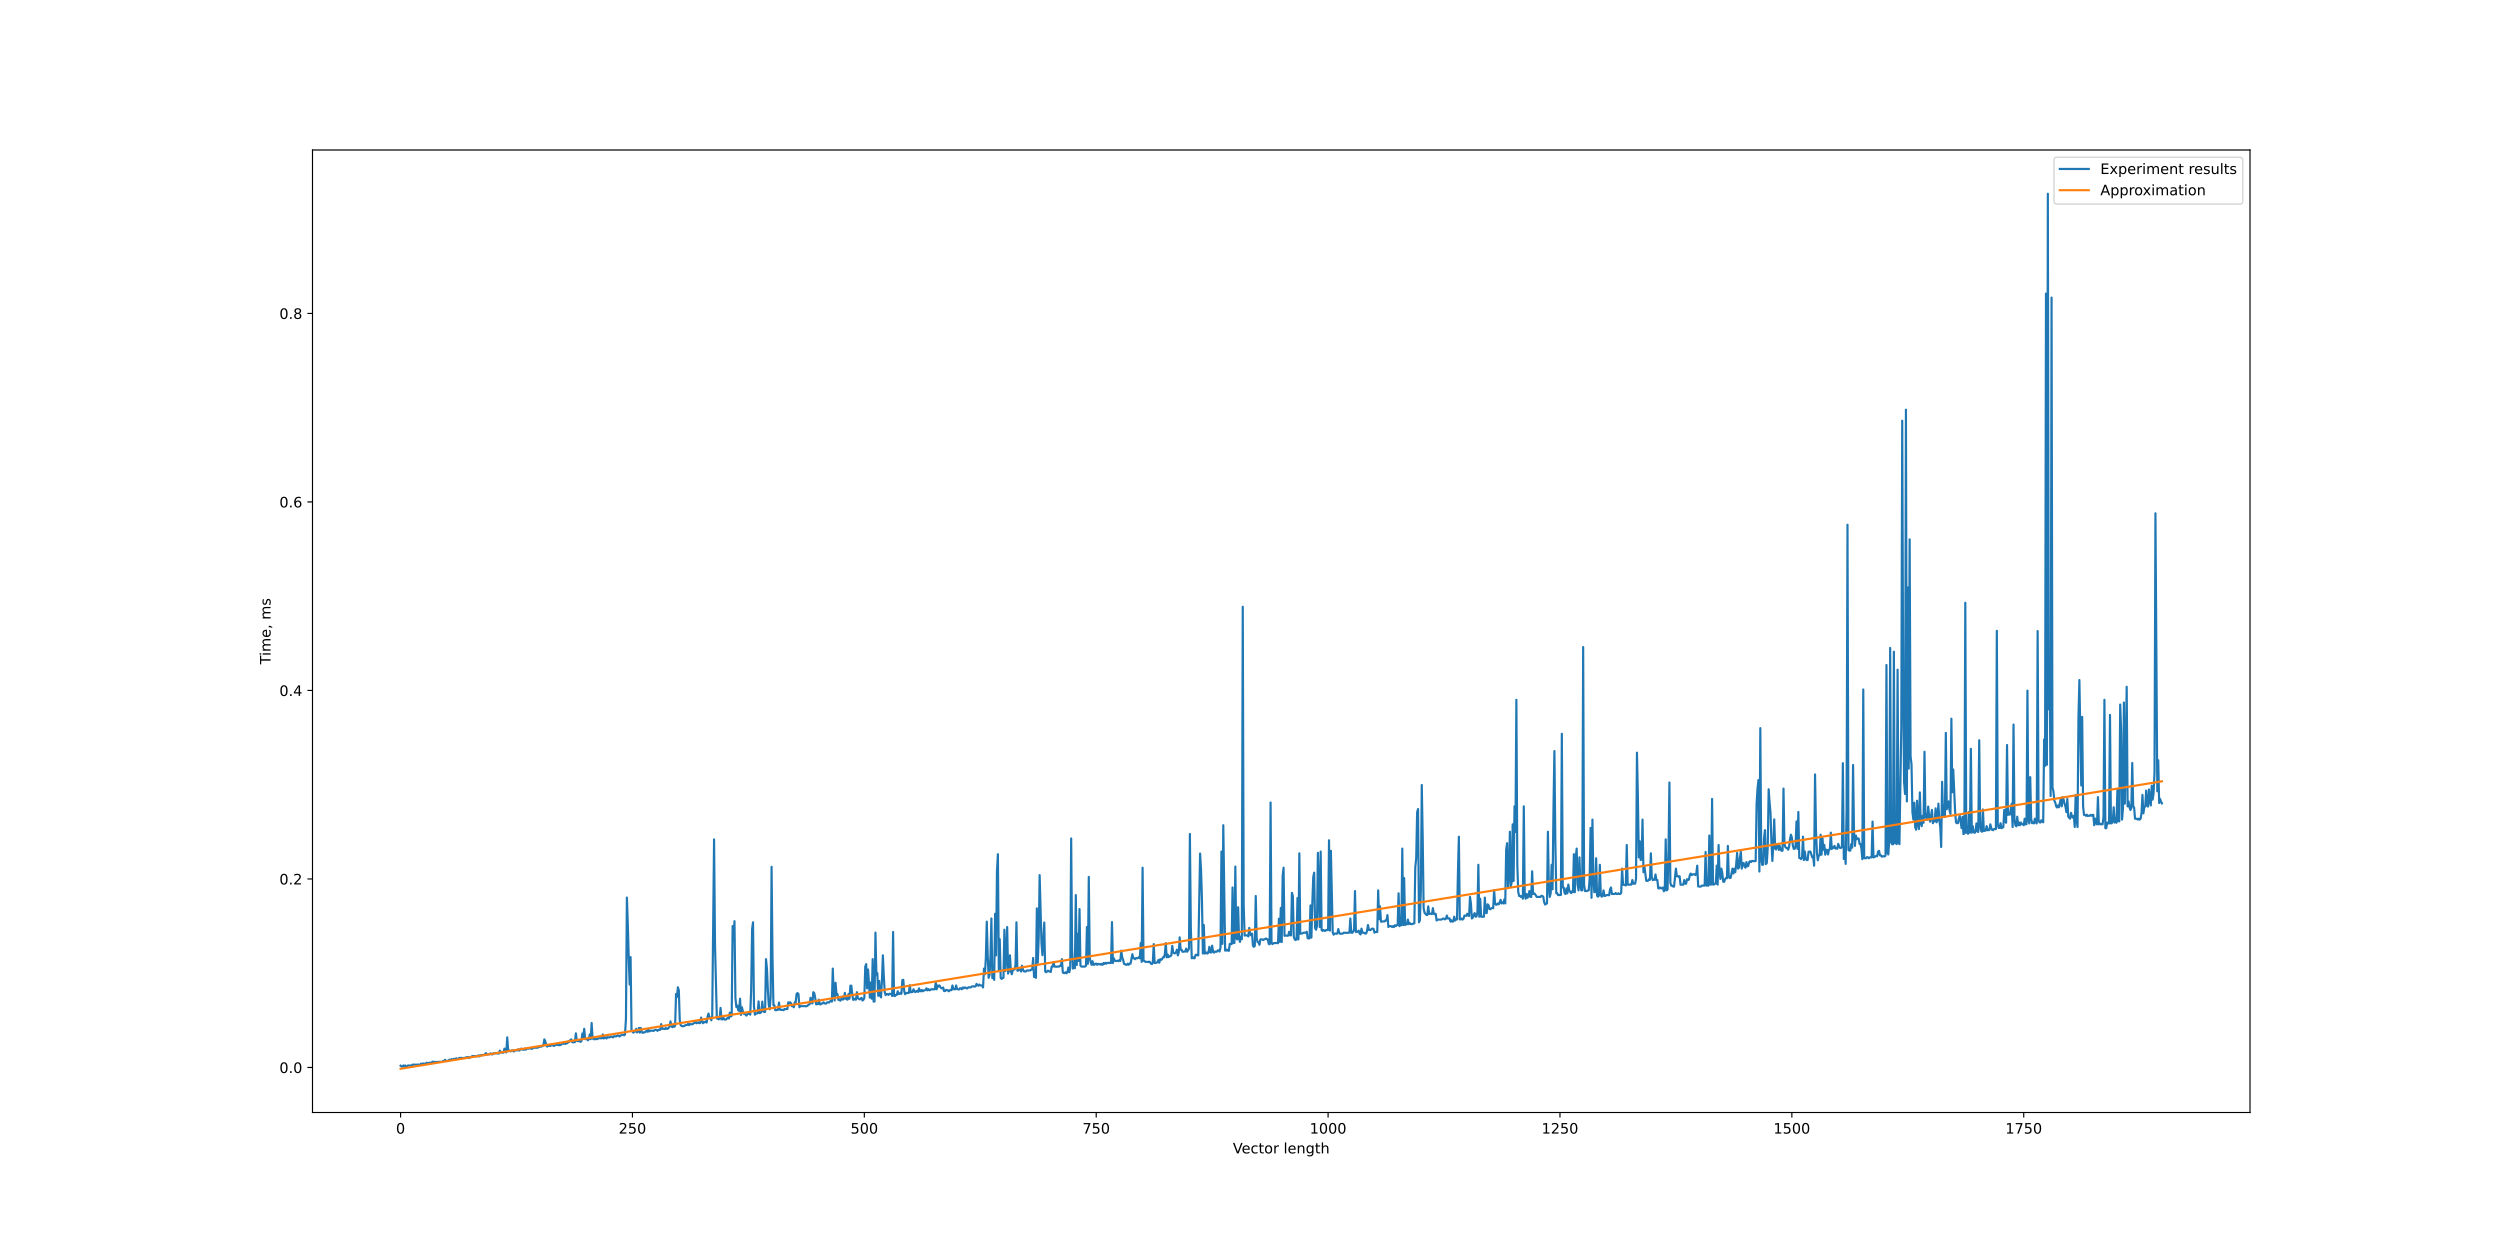 <?xml version="1.0" encoding="utf-8" standalone="no"?>
<!DOCTYPE svg PUBLIC "-//W3C//DTD SVG 1.1//EN"
  "http://www.w3.org/Graphics/SVG/1.1/DTD/svg11.dtd">
<!-- Created with matplotlib (https://matplotlib.org/) -->
<svg height="864pt" version="1.1" viewBox="0 0 1728 864" width="1728pt" xmlns="http://www.w3.org/2000/svg" xmlns:xlink="http://www.w3.org/1999/xlink">
 <defs>
  <style type="text/css">*{stroke-linecap:butt;stroke-linejoin:round;}</style>
 </defs>
 <g id="figure_1">
  <g id="patch_1">
   <path d="M 0 864 
L 1728 864 
L 1728 0 
L 0 0 
z
" style="fill:#ffffff;"/>
  </g>
  <g id="axes_1">
   <g id="patch_2">
    <path d="M 216 768.96 
L 1555.2 768.96 
L 1555.2 103.68 
L 216 103.68 
z
" style="fill:#ffffff;"/>
   </g>
   <g id="matplotlib.axis_1">
    <g id="xtick_1">
     <g id="line2d_1">
      <defs>
       <path d="M 0 0 
L 0 3.5 
" id="mf0dbd3b633" style="stroke:#000000;stroke-width:0.8;"/>
      </defs>
      <g>
       <use style="stroke:#000000;stroke-width:0.8;" x="276.873" xlink:href="#mf0dbd3b633" y="768.96"/>
      </g>
     </g>
     <g id="text_1">
      <!-- 0 -->
      <g transform="translate(273.691 783.558)scale(0.1 -0.1)">
       <defs>
        <path d="M 31.781 66.406 
Q 24.172 66.406 20.328 58.906 
Q 16.5 51.422 16.5 36.375 
Q 16.5 21.391 20.328 13.891 
Q 24.172 6.391 31.781 6.391 
Q 39.453 6.391 43.281 13.891 
Q 47.125 21.391 47.125 36.375 
Q 47.125 51.422 43.281 58.906 
Q 39.453 66.406 31.781 66.406 
z
M 31.781 74.219 
Q 44.047 74.219 50.516 64.516 
Q 56.984 54.828 56.984 36.375 
Q 56.984 17.969 50.516 8.266 
Q 44.047 -1.422 31.781 -1.422 
Q 19.531 -1.422 13.062 8.266 
Q 6.594 17.969 6.594 36.375 
Q 6.594 54.828 13.062 64.516 
Q 19.531 74.219 31.781 74.219 
z
" id="DejaVuSans-48"/>
       </defs>
       <use xlink:href="#DejaVuSans-48"/>
      </g>
     </g>
    </g>
    <g id="xtick_2">
     <g id="line2d_2">
      <g>
       <use style="stroke:#000000;stroke-width:0.8;" x="437.148" xlink:href="#mf0dbd3b633" y="768.96"/>
      </g>
     </g>
     <g id="text_2">
      <!-- 250 -->
      <g transform="translate(427.605 783.558)scale(0.1 -0.1)">
       <defs>
        <path d="M 19.188 8.297 
L 53.609 8.297 
L 53.609 0 
L 7.328 0 
L 7.328 8.297 
Q 12.938 14.109 22.625 23.891 
Q 32.328 33.688 34.812 36.531 
Q 39.547 41.844 41.422 45.531 
Q 43.312 49.219 43.312 52.781 
Q 43.312 58.594 39.234 62.25 
Q 35.156 65.922 28.609 65.922 
Q 23.969 65.922 18.812 64.312 
Q 13.672 62.703 7.812 59.422 
L 7.812 69.391 
Q 13.766 71.781 18.938 73 
Q 24.125 74.219 28.422 74.219 
Q 39.75 74.219 46.484 68.547 
Q 53.219 62.891 53.219 53.422 
Q 53.219 48.922 51.531 44.891 
Q 49.859 40.875 45.406 35.406 
Q 44.188 33.984 37.641 27.219 
Q 31.109 20.453 19.188 8.297 
z
" id="DejaVuSans-50"/>
        <path d="M 10.797 72.906 
L 49.516 72.906 
L 49.516 64.594 
L 19.828 64.594 
L 19.828 46.734 
Q 21.969 47.469 24.109 47.828 
Q 26.266 48.188 28.422 48.188 
Q 40.625 48.188 47.75 41.5 
Q 54.891 34.812 54.891 23.391 
Q 54.891 11.625 47.562 5.094 
Q 40.234 -1.422 26.906 -1.422 
Q 22.312 -1.422 17.547 -0.641 
Q 12.797 0.141 7.719 1.703 
L 7.719 11.625 
Q 12.109 9.234 16.797 8.062 
Q 21.484 6.891 26.703 6.891 
Q 35.156 6.891 40.078 11.328 
Q 45.016 15.766 45.016 23.391 
Q 45.016 31 40.078 35.438 
Q 35.156 39.891 26.703 39.891 
Q 22.75 39.891 18.812 39.016 
Q 14.891 38.141 10.797 36.281 
z
" id="DejaVuSans-53"/>
       </defs>
       <use xlink:href="#DejaVuSans-50"/>
       <use x="63.623" xlink:href="#DejaVuSans-53"/>
       <use x="127.246" xlink:href="#DejaVuSans-48"/>
      </g>
     </g>
    </g>
    <g id="xtick_3">
     <g id="line2d_3">
      <g>
       <use style="stroke:#000000;stroke-width:0.8;" x="597.424" xlink:href="#mf0dbd3b633" y="768.96"/>
      </g>
     </g>
     <g id="text_3">
      <!-- 500 -->
      <g transform="translate(587.88 783.558)scale(0.1 -0.1)">
       <use xlink:href="#DejaVuSans-53"/>
       <use x="63.623" xlink:href="#DejaVuSans-48"/>
       <use x="127.246" xlink:href="#DejaVuSans-48"/>
      </g>
     </g>
    </g>
    <g id="xtick_4">
     <g id="line2d_4">
      <g>
       <use style="stroke:#000000;stroke-width:0.8;" x="757.7" xlink:href="#mf0dbd3b633" y="768.96"/>
      </g>
     </g>
     <g id="text_4">
      <!-- 750 -->
      <g transform="translate(748.156 783.558)scale(0.1 -0.1)">
       <defs>
        <path d="M 8.203 72.906 
L 55.078 72.906 
L 55.078 68.703 
L 28.609 0 
L 18.312 0 
L 43.219 64.594 
L 8.203 64.594 
z
" id="DejaVuSans-55"/>
       </defs>
       <use xlink:href="#DejaVuSans-55"/>
       <use x="63.623" xlink:href="#DejaVuSans-53"/>
       <use x="127.246" xlink:href="#DejaVuSans-48"/>
      </g>
     </g>
    </g>
    <g id="xtick_5">
     <g id="line2d_5">
      <g>
       <use style="stroke:#000000;stroke-width:0.8;" x="917.976" xlink:href="#mf0dbd3b633" y="768.96"/>
      </g>
     </g>
     <g id="text_5">
      <!-- 1000 -->
      <g transform="translate(905.251 783.558)scale(0.1 -0.1)">
       <defs>
        <path d="M 12.406 8.297 
L 28.516 8.297 
L 28.516 63.922 
L 10.984 60.406 
L 10.984 69.391 
L 28.422 72.906 
L 38.281 72.906 
L 38.281 8.297 
L 54.391 8.297 
L 54.391 0 
L 12.406 0 
z
" id="DejaVuSans-49"/>
       </defs>
       <use xlink:href="#DejaVuSans-49"/>
       <use x="63.623" xlink:href="#DejaVuSans-48"/>
       <use x="127.246" xlink:href="#DejaVuSans-48"/>
       <use x="190.869" xlink:href="#DejaVuSans-48"/>
      </g>
     </g>
    </g>
    <g id="xtick_6">
     <g id="line2d_6">
      <g>
       <use style="stroke:#000000;stroke-width:0.8;" x="1078.251" xlink:href="#mf0dbd3b633" y="768.96"/>
      </g>
     </g>
     <g id="text_6">
      <!-- 1250 -->
      <g transform="translate(1065.526 783.558)scale(0.1 -0.1)">
       <use xlink:href="#DejaVuSans-49"/>
       <use x="63.623" xlink:href="#DejaVuSans-50"/>
       <use x="127.246" xlink:href="#DejaVuSans-53"/>
       <use x="190.869" xlink:href="#DejaVuSans-48"/>
      </g>
     </g>
    </g>
    <g id="xtick_7">
     <g id="line2d_7">
      <g>
       <use style="stroke:#000000;stroke-width:0.8;" x="1238.527" xlink:href="#mf0dbd3b633" y="768.96"/>
      </g>
     </g>
     <g id="text_7">
      <!-- 1500 -->
      <g transform="translate(1225.802 783.558)scale(0.1 -0.1)">
       <use xlink:href="#DejaVuSans-49"/>
       <use x="63.623" xlink:href="#DejaVuSans-53"/>
       <use x="127.246" xlink:href="#DejaVuSans-48"/>
       <use x="190.869" xlink:href="#DejaVuSans-48"/>
      </g>
     </g>
    </g>
    <g id="xtick_8">
     <g id="line2d_8">
      <g>
       <use style="stroke:#000000;stroke-width:0.8;" x="1398.803" xlink:href="#mf0dbd3b633" y="768.96"/>
      </g>
     </g>
     <g id="text_8">
      <!-- 1750 -->
      <g transform="translate(1386.078 783.558)scale(0.1 -0.1)">
       <use xlink:href="#DejaVuSans-49"/>
       <use x="63.623" xlink:href="#DejaVuSans-55"/>
       <use x="127.246" xlink:href="#DejaVuSans-53"/>
       <use x="190.869" xlink:href="#DejaVuSans-48"/>
      </g>
     </g>
    </g>
    <g id="text_9">
     <!-- Vector length -->
     <g transform="translate(852.14 797.237)scale(0.1 -0.1)">
      <defs>
       <path d="M 28.609 0 
L 0.781 72.906 
L 11.078 72.906 
L 34.188 11.531 
L 57.328 72.906 
L 67.578 72.906 
L 39.797 0 
z
" id="DejaVuSans-86"/>
       <path d="M 56.203 29.594 
L 56.203 25.203 
L 14.891 25.203 
Q 15.484 15.922 20.484 11.062 
Q 25.484 6.203 34.422 6.203 
Q 39.594 6.203 44.453 7.469 
Q 49.312 8.734 54.109 11.281 
L 54.109 2.781 
Q 49.266 0.734 44.188 -0.344 
Q 39.109 -1.422 33.891 -1.422 
Q 20.797 -1.422 13.156 6.188 
Q 5.516 13.812 5.516 26.812 
Q 5.516 40.234 12.766 48.109 
Q 20.016 56 32.328 56 
Q 43.359 56 49.781 48.891 
Q 56.203 41.797 56.203 29.594 
z
M 47.219 32.234 
Q 47.125 39.594 43.094 43.984 
Q 39.062 48.391 32.422 48.391 
Q 24.906 48.391 20.391 44.141 
Q 15.875 39.891 15.188 32.172 
z
" id="DejaVuSans-101"/>
       <path d="M 48.781 52.594 
L 48.781 44.188 
Q 44.969 46.297 41.141 47.344 
Q 37.312 48.391 33.406 48.391 
Q 24.656 48.391 19.812 42.844 
Q 14.984 37.312 14.984 27.297 
Q 14.984 17.281 19.812 11.734 
Q 24.656 6.203 33.406 6.203 
Q 37.312 6.203 41.141 7.25 
Q 44.969 8.297 48.781 10.406 
L 48.781 2.094 
Q 45.016 0.344 40.984 -0.531 
Q 36.969 -1.422 32.422 -1.422 
Q 20.062 -1.422 12.781 6.344 
Q 5.516 14.109 5.516 27.297 
Q 5.516 40.672 12.859 48.328 
Q 20.219 56 33.016 56 
Q 37.156 56 41.109 55.141 
Q 45.062 54.297 48.781 52.594 
z
" id="DejaVuSans-99"/>
       <path d="M 18.312 70.219 
L 18.312 54.688 
L 36.812 54.688 
L 36.812 47.703 
L 18.312 47.703 
L 18.312 18.016 
Q 18.312 11.328 20.141 9.422 
Q 21.969 7.516 27.594 7.516 
L 36.812 7.516 
L 36.812 0 
L 27.594 0 
Q 17.188 0 13.234 3.875 
Q 9.281 7.766 9.281 18.016 
L 9.281 47.703 
L 2.688 47.703 
L 2.688 54.688 
L 9.281 54.688 
L 9.281 70.219 
z
" id="DejaVuSans-116"/>
       <path d="M 30.609 48.391 
Q 23.391 48.391 19.188 42.75 
Q 14.984 37.109 14.984 27.297 
Q 14.984 17.484 19.156 11.844 
Q 23.344 6.203 30.609 6.203 
Q 37.797 6.203 41.984 11.859 
Q 46.188 17.531 46.188 27.297 
Q 46.188 37.016 41.984 42.703 
Q 37.797 48.391 30.609 48.391 
z
M 30.609 56 
Q 42.328 56 49.016 48.375 
Q 55.719 40.766 55.719 27.297 
Q 55.719 13.875 49.016 6.219 
Q 42.328 -1.422 30.609 -1.422 
Q 18.844 -1.422 12.172 6.219 
Q 5.516 13.875 5.516 27.297 
Q 5.516 40.766 12.172 48.375 
Q 18.844 56 30.609 56 
z
" id="DejaVuSans-111"/>
       <path d="M 41.109 46.297 
Q 39.594 47.172 37.812 47.578 
Q 36.031 48 33.891 48 
Q 26.266 48 22.188 43.047 
Q 18.109 38.094 18.109 28.812 
L 18.109 0 
L 9.078 0 
L 9.078 54.688 
L 18.109 54.688 
L 18.109 46.188 
Q 20.953 51.172 25.484 53.578 
Q 30.031 56 36.531 56 
Q 37.453 56 38.578 55.875 
Q 39.703 55.766 41.062 55.516 
z
" id="DejaVuSans-114"/>
       <path id="DejaVuSans-32"/>
       <path d="M 9.422 75.984 
L 18.406 75.984 
L 18.406 0 
L 9.422 0 
z
" id="DejaVuSans-108"/>
       <path d="M 54.891 33.016 
L 54.891 0 
L 45.906 0 
L 45.906 32.719 
Q 45.906 40.484 42.875 44.328 
Q 39.844 48.188 33.797 48.188 
Q 26.516 48.188 22.312 43.547 
Q 18.109 38.922 18.109 30.906 
L 18.109 0 
L 9.078 0 
L 9.078 54.688 
L 18.109 54.688 
L 18.109 46.188 
Q 21.344 51.125 25.703 53.562 
Q 30.078 56 35.797 56 
Q 45.219 56 50.047 50.172 
Q 54.891 44.344 54.891 33.016 
z
" id="DejaVuSans-110"/>
       <path d="M 45.406 27.984 
Q 45.406 37.75 41.375 43.109 
Q 37.359 48.484 30.078 48.484 
Q 22.859 48.484 18.828 43.109 
Q 14.797 37.75 14.797 27.984 
Q 14.797 18.266 18.828 12.891 
Q 22.859 7.516 30.078 7.516 
Q 37.359 7.516 41.375 12.891 
Q 45.406 18.266 45.406 27.984 
z
M 54.391 6.781 
Q 54.391 -7.172 48.188 -13.984 
Q 42 -20.797 29.203 -20.797 
Q 24.469 -20.797 20.266 -20.094 
Q 16.062 -19.391 12.109 -17.922 
L 12.109 -9.188 
Q 16.062 -11.328 19.922 -12.344 
Q 23.781 -13.375 27.781 -13.375 
Q 36.625 -13.375 41.016 -8.766 
Q 45.406 -4.156 45.406 5.172 
L 45.406 9.625 
Q 42.625 4.781 38.281 2.391 
Q 33.938 0 27.875 0 
Q 17.828 0 11.672 7.656 
Q 5.516 15.328 5.516 27.984 
Q 5.516 40.672 11.672 48.328 
Q 17.828 56 27.875 56 
Q 33.938 56 38.281 53.609 
Q 42.625 51.219 45.406 46.391 
L 45.406 54.688 
L 54.391 54.688 
z
" id="DejaVuSans-103"/>
       <path d="M 54.891 33.016 
L 54.891 0 
L 45.906 0 
L 45.906 32.719 
Q 45.906 40.484 42.875 44.328 
Q 39.844 48.188 33.797 48.188 
Q 26.516 48.188 22.312 43.547 
Q 18.109 38.922 18.109 30.906 
L 18.109 0 
L 9.078 0 
L 9.078 75.984 
L 18.109 75.984 
L 18.109 46.188 
Q 21.344 51.125 25.703 53.562 
Q 30.078 56 35.797 56 
Q 45.219 56 50.047 50.172 
Q 54.891 44.344 54.891 33.016 
z
" id="DejaVuSans-104"/>
      </defs>
      <use xlink:href="#DejaVuSans-86"/>
      <use x="60.658" xlink:href="#DejaVuSans-101"/>
      <use x="122.182" xlink:href="#DejaVuSans-99"/>
      <use x="177.162" xlink:href="#DejaVuSans-116"/>
      <use x="216.371" xlink:href="#DejaVuSans-111"/>
      <use x="277.553" xlink:href="#DejaVuSans-114"/>
      <use x="318.666" xlink:href="#DejaVuSans-32"/>
      <use x="350.453" xlink:href="#DejaVuSans-108"/>
      <use x="378.236" xlink:href="#DejaVuSans-101"/>
      <use x="439.76" xlink:href="#DejaVuSans-110"/>
      <use x="503.139" xlink:href="#DejaVuSans-103"/>
      <use x="566.615" xlink:href="#DejaVuSans-116"/>
      <use x="605.824" xlink:href="#DejaVuSans-104"/>
     </g>
    </g>
   </g>
   <g id="matplotlib.axis_2">
    <g id="ytick_1">
     <g id="line2d_9">
      <defs>
       <path d="M 0 0 
L -3.5 0 
" id="m6003af6a57" style="stroke:#000000;stroke-width:0.8;"/>
      </defs>
      <g>
       <use style="stroke:#000000;stroke-width:0.8;" x="216" xlink:href="#m6003af6a57" y="737.841"/>
      </g>
     </g>
     <g id="text_10">
      <!-- 0.0 -->
      <g transform="translate(193.097 741.641)scale(0.1 -0.1)">
       <defs>
        <path d="M 10.688 12.406 
L 21 12.406 
L 21 0 
L 10.688 0 
z
" id="DejaVuSans-46"/>
       </defs>
       <use xlink:href="#DejaVuSans-48"/>
       <use x="63.623" xlink:href="#DejaVuSans-46"/>
       <use x="95.41" xlink:href="#DejaVuSans-48"/>
      </g>
     </g>
    </g>
    <g id="ytick_2">
     <g id="line2d_10">
      <g>
       <use style="stroke:#000000;stroke-width:0.8;" x="216" xlink:href="#m6003af6a57" y="607.541"/>
      </g>
     </g>
     <g id="text_11">
      <!-- 0.2 -->
      <g transform="translate(193.097 611.341)scale(0.1 -0.1)">
       <use xlink:href="#DejaVuSans-48"/>
       <use x="63.623" xlink:href="#DejaVuSans-46"/>
       <use x="95.41" xlink:href="#DejaVuSans-50"/>
      </g>
     </g>
    </g>
    <g id="ytick_3">
     <g id="line2d_11">
      <g>
       <use style="stroke:#000000;stroke-width:0.8;" x="216" xlink:href="#m6003af6a57" y="477.242"/>
      </g>
     </g>
     <g id="text_12">
      <!-- 0.4 -->
      <g transform="translate(193.097 481.041)scale(0.1 -0.1)">
       <defs>
        <path d="M 37.797 64.312 
L 12.891 25.391 
L 37.797 25.391 
z
M 35.203 72.906 
L 47.609 72.906 
L 47.609 25.391 
L 58.016 25.391 
L 58.016 17.188 
L 47.609 17.188 
L 47.609 0 
L 37.797 0 
L 37.797 17.188 
L 4.891 17.188 
L 4.891 26.703 
z
" id="DejaVuSans-52"/>
       </defs>
       <use xlink:href="#DejaVuSans-48"/>
       <use x="63.623" xlink:href="#DejaVuSans-46"/>
       <use x="95.41" xlink:href="#DejaVuSans-52"/>
      </g>
     </g>
    </g>
    <g id="ytick_4">
     <g id="line2d_12">
      <g>
       <use style="stroke:#000000;stroke-width:0.8;" x="216" xlink:href="#m6003af6a57" y="346.942"/>
      </g>
     </g>
     <g id="text_13">
      <!-- 0.6 -->
      <g transform="translate(193.097 350.741)scale(0.1 -0.1)">
       <defs>
        <path d="M 33.016 40.375 
Q 26.375 40.375 22.484 35.828 
Q 18.609 31.297 18.609 23.391 
Q 18.609 15.531 22.484 10.953 
Q 26.375 6.391 33.016 6.391 
Q 39.656 6.391 43.531 10.953 
Q 47.406 15.531 47.406 23.391 
Q 47.406 31.297 43.531 35.828 
Q 39.656 40.375 33.016 40.375 
z
M 52.594 71.297 
L 52.594 62.312 
Q 48.875 64.062 45.094 64.984 
Q 41.312 65.922 37.594 65.922 
Q 27.828 65.922 22.672 59.328 
Q 17.531 52.734 16.797 39.406 
Q 19.672 43.656 24.016 45.922 
Q 28.375 48.188 33.594 48.188 
Q 44.578 48.188 50.953 41.516 
Q 57.328 34.859 57.328 23.391 
Q 57.328 12.156 50.688 5.359 
Q 44.047 -1.422 33.016 -1.422 
Q 20.359 -1.422 13.672 8.266 
Q 6.984 17.969 6.984 36.375 
Q 6.984 53.656 15.188 63.938 
Q 23.391 74.219 37.203 74.219 
Q 40.922 74.219 44.703 73.484 
Q 48.484 72.75 52.594 71.297 
z
" id="DejaVuSans-54"/>
       </defs>
       <use xlink:href="#DejaVuSans-48"/>
       <use x="63.623" xlink:href="#DejaVuSans-46"/>
       <use x="95.41" xlink:href="#DejaVuSans-54"/>
      </g>
     </g>
    </g>
    <g id="ytick_5">
     <g id="line2d_13">
      <g>
       <use style="stroke:#000000;stroke-width:0.8;" x="216" xlink:href="#m6003af6a57" y="216.642"/>
      </g>
     </g>
     <g id="text_14">
      <!-- 0.8 -->
      <g transform="translate(193.097 220.441)scale(0.1 -0.1)">
       <defs>
        <path d="M 31.781 34.625 
Q 24.75 34.625 20.719 30.859 
Q 16.703 27.094 16.703 20.516 
Q 16.703 13.922 20.719 10.156 
Q 24.75 6.391 31.781 6.391 
Q 38.812 6.391 42.859 10.172 
Q 46.922 13.969 46.922 20.516 
Q 46.922 27.094 42.891 30.859 
Q 38.875 34.625 31.781 34.625 
z
M 21.922 38.812 
Q 15.578 40.375 12.031 44.719 
Q 8.5 49.078 8.5 55.328 
Q 8.5 64.062 14.719 69.141 
Q 20.953 74.219 31.781 74.219 
Q 42.672 74.219 48.875 69.141 
Q 55.078 64.062 55.078 55.328 
Q 55.078 49.078 51.531 44.719 
Q 48 40.375 41.703 38.812 
Q 48.828 37.156 52.797 32.312 
Q 56.781 27.484 56.781 20.516 
Q 56.781 9.906 50.312 4.234 
Q 43.844 -1.422 31.781 -1.422 
Q 19.734 -1.422 13.25 4.234 
Q 6.781 9.906 6.781 20.516 
Q 6.781 27.484 10.781 32.312 
Q 14.797 37.156 21.922 38.812 
z
M 18.312 54.391 
Q 18.312 48.734 21.844 45.562 
Q 25.391 42.391 31.781 42.391 
Q 38.141 42.391 41.719 45.562 
Q 45.312 48.734 45.312 54.391 
Q 45.312 60.062 41.719 63.234 
Q 38.141 66.406 31.781 66.406 
Q 25.391 66.406 21.844 63.234 
Q 18.312 60.062 18.312 54.391 
z
" id="DejaVuSans-56"/>
       </defs>
       <use xlink:href="#DejaVuSans-48"/>
       <use x="63.623" xlink:href="#DejaVuSans-46"/>
       <use x="95.41" xlink:href="#DejaVuSans-56"/>
      </g>
     </g>
    </g>
    <g id="text_15">
     <!-- Time, ms -->
     <g transform="translate(187.017 459.207)rotate(-90)scale(0.1 -0.1)">
      <defs>
       <path d="M -0.297 72.906 
L 61.375 72.906 
L 61.375 64.594 
L 35.5 64.594 
L 35.5 0 
L 25.594 0 
L 25.594 64.594 
L -0.297 64.594 
z
" id="DejaVuSans-84"/>
       <path d="M 9.422 54.688 
L 18.406 54.688 
L 18.406 0 
L 9.422 0 
z
M 9.422 75.984 
L 18.406 75.984 
L 18.406 64.594 
L 9.422 64.594 
z
" id="DejaVuSans-105"/>
       <path d="M 52 44.188 
Q 55.375 50.25 60.062 53.125 
Q 64.75 56 71.094 56 
Q 79.641 56 84.281 50.016 
Q 88.922 44.047 88.922 33.016 
L 88.922 0 
L 79.891 0 
L 79.891 32.719 
Q 79.891 40.578 77.094 44.375 
Q 74.312 48.188 68.609 48.188 
Q 61.625 48.188 57.562 43.547 
Q 53.516 38.922 53.516 30.906 
L 53.516 0 
L 44.484 0 
L 44.484 32.719 
Q 44.484 40.625 41.703 44.406 
Q 38.922 48.188 33.109 48.188 
Q 26.219 48.188 22.156 43.531 
Q 18.109 38.875 18.109 30.906 
L 18.109 0 
L 9.078 0 
L 9.078 54.688 
L 18.109 54.688 
L 18.109 46.188 
Q 21.188 51.219 25.484 53.609 
Q 29.781 56 35.688 56 
Q 41.656 56 45.828 52.969 
Q 50 49.953 52 44.188 
z
" id="DejaVuSans-109"/>
       <path d="M 11.719 12.406 
L 22.016 12.406 
L 22.016 4 
L 14.016 -11.625 
L 7.719 -11.625 
L 11.719 4 
z
" id="DejaVuSans-44"/>
       <path d="M 44.281 53.078 
L 44.281 44.578 
Q 40.484 46.531 36.375 47.5 
Q 32.281 48.484 27.875 48.484 
Q 21.188 48.484 17.844 46.438 
Q 14.5 44.391 14.5 40.281 
Q 14.5 37.156 16.891 35.375 
Q 19.281 33.594 26.516 31.984 
L 29.594 31.297 
Q 39.156 29.25 43.188 25.516 
Q 47.219 21.781 47.219 15.094 
Q 47.219 7.469 41.188 3.016 
Q 35.156 -1.422 24.609 -1.422 
Q 20.219 -1.422 15.453 -0.562 
Q 10.688 0.297 5.422 2 
L 5.422 11.281 
Q 10.406 8.688 15.234 7.391 
Q 20.062 6.109 24.812 6.109 
Q 31.156 6.109 34.562 8.281 
Q 37.984 10.453 37.984 14.406 
Q 37.984 18.062 35.516 20.016 
Q 33.062 21.969 24.703 23.781 
L 21.578 24.516 
Q 13.234 26.266 9.516 29.906 
Q 5.812 33.547 5.812 39.891 
Q 5.812 47.609 11.281 51.797 
Q 16.75 56 26.812 56 
Q 31.781 56 36.172 55.266 
Q 40.578 54.547 44.281 53.078 
z
" id="DejaVuSans-115"/>
      </defs>
      <use xlink:href="#DejaVuSans-84"/>
      <use x="57.959" xlink:href="#DejaVuSans-105"/>
      <use x="85.742" xlink:href="#DejaVuSans-109"/>
      <use x="183.154" xlink:href="#DejaVuSans-101"/>
      <use x="244.678" xlink:href="#DejaVuSans-44"/>
      <use x="276.465" xlink:href="#DejaVuSans-32"/>
      <use x="308.252" xlink:href="#DejaVuSans-109"/>
      <use x="405.664" xlink:href="#DejaVuSans-115"/>
     </g>
    </g>
   </g>
   <g id="line2d_14">
    <path clip-path="url(#pbb099216f7)" d="M 276.873 736.599 
L 277.514 737.22 
L 278.155 737.22 
L 278.796 736.443 
L 279.437 737.22 
L 280.078 736.443 
L 280.719 737.22 
L 281.36 737.065 
L 282.002 736.443 
L 282.643 736.443 
L 283.284 736.599 
L 283.925 736.443 
L 284.566 736.443 
L 285.207 735.822 
L 285.848 735.977 
L 286.489 735.822 
L 287.13 735.977 
L 287.771 735.977 
L 288.413 735.822 
L 289.054 735.822 
L 289.695 735.977 
L 290.336 735.977 
L 290.977 735.201 
L 291.618 735.977 
L 292.259 735.045 
L 292.9 735.201 
L 294.183 735.201 
L 294.824 734.579 
L 295.465 735.201 
L 296.106 734.735 
L 296.747 734.579 
L 298.029 734.579 
L 298.67 734.113 
L 299.311 733.803 
L 299.952 734.735 
L 300.594 733.958 
L 301.235 734.113 
L 301.876 734.113 
L 302.517 733.958 
L 305.081 733.958 
L 305.722 733.803 
L 306.363 733.337 
L 307.005 733.337 
L 307.646 732.56 
L 308.287 733.337 
L 309.569 733.337 
L 310.21 732.715 
L 310.851 732.405 
L 311.492 732.715 
L 312.133 732.094 
L 312.774 732.715 
L 313.416 731.939 
L 314.057 731.939 
L 314.698 732.094 
L 315.339 731.473 
L 315.98 732.094 
L 316.621 731.939 
L 317.262 731.317 
L 317.903 731.317 
L 318.544 731.162 
L 319.186 731.317 
L 320.468 731.317 
L 321.109 731.162 
L 321.75 731.317 
L 322.391 730.696 
L 323.673 730.696 
L 324.314 731.317 
L 324.955 730.696 
L 325.597 730.696 
L 326.238 730.075 
L 326.879 729.92 
L 327.52 729.92 
L 328.161 730.075 
L 328.802 729.92 
L 329.443 730.075 
L 330.084 730.075 
L 330.725 729.454 
L 331.366 730.23 
L 332.008 729.454 
L 332.649 729.298 
L 334.572 729.298 
L 335.213 728.677 
L 335.854 727.9 
L 336.495 728.832 
L 337.136 728.832 
L 337.778 728.677 
L 338.419 728.677 
L 339.06 728.056 
L 339.701 728.677 
L 340.342 728.832 
L 340.983 728.056 
L 342.265 728.056 
L 342.906 727.9 
L 344.189 728.211 
L 344.83 728.211 
L 345.471 726.192 
L 346.112 727.434 
L 346.753 727.434 
L 347.394 727.59 
L 348.035 727.59 
L 348.676 724.794 
L 349.317 726.968 
L 349.958 727.434 
L 350.6 717.027 
L 351.241 726.192 
L 351.882 726.036 
L 352.523 726.658 
L 353.164 726.658 
L 353.805 726.036 
L 354.446 726.036 
L 355.087 726.813 
L 355.728 726.036 
L 356.369 726.192 
L 357.011 725.881 
L 357.652 726.036 
L 358.293 725.26 
L 358.934 726.192 
L 360.216 724.794 
L 360.857 725.415 
L 361.498 725.57 
L 362.139 725.57 
L 362.781 724.794 
L 363.422 725.57 
L 364.063 724.794 
L 365.345 724.794 
L 365.986 724.638 
L 366.627 724.794 
L 367.268 724.794 
L 367.909 724.949 
L 368.55 724.172 
L 371.756 724.172 
L 372.397 723.551 
L 373.038 723.551 
L 373.679 723.396 
L 374.32 723.396 
L 374.961 722.774 
L 375.603 722.774 
L 376.244 718.425 
L 376.885 719.668 
L 377.526 722.153 
L 378.167 723.396 
L 378.808 722.774 
L 379.449 722.93 
L 380.09 722.93 
L 380.731 722.774 
L 381.373 722.308 
L 382.014 722.153 
L 382.655 722.93 
L 383.296 722.774 
L 383.937 722.153 
L 384.578 722.153 
L 385.219 722.308 
L 385.86 722.308 
L 386.501 722.464 
L 387.784 722.153 
L 389.066 720.91 
L 389.707 721.532 
L 390.348 721.066 
L 390.989 721.532 
L 391.63 720.91 
L 392.271 721.066 
L 392.912 719.668 
L 393.553 720.134 
L 394.195 718.891 
L 394.836 718.425 
L 395.477 720.289 
L 396.118 720.444 
L 396.759 720.444 
L 397.4 720.289 
L 398.041 714.231 
L 398.682 719.357 
L 399.323 719.668 
L 399.964 719.512 
L 400.606 719.668 
L 401.247 720.134 
L 401.888 719.668 
L 402.529 714.387 
L 403.17 716.872 
L 403.811 711.125 
L 404.452 718.27 
L 405.093 718.114 
L 405.734 718.27 
L 406.376 719.046 
L 407.017 718.27 
L 407.658 715.008 
L 408.299 718.27 
L 408.94 707.086 
L 409.581 717.648 
L 410.222 718.27 
L 411.504 718.27 
L 412.145 718.114 
L 412.787 718.27 
L 413.428 717.648 
L 415.992 717.648 
L 416.633 715.008 
L 417.274 717.804 
L 417.915 716.872 
L 418.556 717.027 
L 419.198 717.804 
L 419.839 716.872 
L 420.48 717.027 
L 421.121 717.027 
L 421.762 716.872 
L 422.403 716.406 
L 423.044 716.561 
L 423.685 717.027 
L 424.326 716.251 
L 424.968 716.406 
L 425.609 716.251 
L 426.25 716.251 
L 426.891 715.629 
L 427.532 715.785 
L 428.173 716.406 
L 428.814 715.785 
L 429.455 715.629 
L 430.096 715.163 
L 430.737 715.163 
L 431.379 715.629 
L 432.02 715.008 
L 432.661 703.979 
L 433.302 620.412 
L 433.943 638.896 
L 434.584 662.351 
L 435.225 680.525 
L 435.866 661.575 
L 436.507 712.523 
L 437.148 712.989 
L 437.79 713.765 
L 438.431 713.144 
L 439.072 712.989 
L 439.713 711.125 
L 440.354 713.61 
L 440.995 712.989 
L 441.636 710.503 
L 442.277 713.765 
L 442.918 710.503 
L 443.56 713.144 
L 444.201 713.921 
L 444.842 713.61 
L 445.483 713.61 
L 446.124 713.144 
L 446.765 712.523 
L 447.406 713.144 
L 448.047 711.125 
L 448.688 712.989 
L 449.329 712.523 
L 449.971 712.367 
L 450.612 712.367 
L 451.253 712.523 
L 451.894 712.523 
L 452.535 711.901 
L 453.176 711.746 
L 453.817 711.901 
L 454.458 712.523 
L 455.099 711.746 
L 455.74 711.901 
L 456.382 711.746 
L 457.023 707.863 
L 457.664 711.125 
L 458.305 710.969 
L 459.587 711.28 
L 460.228 710.503 
L 460.869 711.125 
L 461.51 711.125 
L 462.793 709.727 
L 463.434 705.999 
L 464.075 709.105 
L 464.716 710.037 
L 465.357 708.484 
L 465.998 709.727 
L 466.639 709.105 
L 467.28 687.049 
L 467.921 689.068 
L 468.563 682.389 
L 469.204 684.563 
L 469.845 705.377 
L 470.486 708.639 
L 471.127 709.105 
L 471.768 709.416 
L 473.05 709.105 
L 473.691 708.639 
L 474.332 708.484 
L 474.974 708.484 
L 475.615 707.707 
L 476.256 708.639 
L 476.897 707.863 
L 477.538 707.863 
L 478.179 708.018 
L 478.82 707.863 
L 479.461 707.241 
L 480.102 707.086 
L 480.743 705.999 
L 481.385 707.241 
L 482.026 707.086 
L 482.667 706.62 
L 483.308 707.241 
L 483.949 707.086 
L 484.59 703.358 
L 485.231 705.688 
L 485.872 707.241 
L 486.513 706.465 
L 487.155 706.62 
L 487.796 705.999 
L 488.437 706.775 
L 489.078 702.737 
L 489.719 700.562 
L 490.36 703.358 
L 491.001 703.358 
L 491.642 705.222 
L 492.283 702.116 
L 493.566 580.182 
L 494.207 653.187 
L 495.489 703.979 
L 496.13 703.979 
L 496.771 704.601 
L 497.412 703.979 
L 498.053 696.679 
L 498.694 704.601 
L 499.335 704.601 
L 499.977 703.358 
L 500.618 704.601 
L 501.259 704.756 
L 501.9 704.601 
L 503.182 703.358 
L 503.823 703.979 
L 504.464 699.941 
L 505.105 702.582 
L 505.746 702.116 
L 506.388 640.139 
L 507.029 649.769 
L 507.67 636.722 
L 508.311 689.534 
L 508.952 696.058 
L 509.593 694.97 
L 510.234 698.232 
L 510.875 698.698 
L 511.516 690.31 
L 512.158 701.494 
L 512.799 696.213 
L 513.44 698.854 
L 514.081 700.718 
L 514.722 700.718 
L 516.004 701.96 
L 516.645 700.873 
L 517.927 700.562 
L 518.569 701.339 
L 519.21 683.787 
L 519.851 642.158 
L 520.492 637.498 
L 521.133 695.436 
L 521.774 701.339 
L 522.415 700.562 
L 523.056 700.562 
L 523.697 700.252 
L 524.338 692.174 
L 524.98 700.252 
L 525.621 700.096 
L 526.262 699.475 
L 526.903 692.33 
L 527.544 698.698 
L 528.185 699.475 
L 528.826 699.475 
L 529.467 662.972 
L 530.108 669.496 
L 530.75 684.563 
L 531.391 694.66 
L 532.032 697.611 
L 532.673 688.913 
L 533.314 599.132 
L 533.955 662.041 
L 534.596 694.815 
L 535.237 694.815 
L 535.878 698.232 
L 536.519 698.232 
L 537.802 697.922 
L 538.443 692.951 
L 539.084 697.922 
L 539.725 697.922 
L 540.366 698.077 
L 541.007 697.922 
L 541.648 698.232 
L 542.289 697.456 
L 544.213 697.456 
L 544.854 692.796 
L 545.495 693.572 
L 546.136 692.796 
L 546.777 693.572 
L 547.418 695.436 
L 548.059 695.436 
L 548.7 696.213 
L 549.341 692.796 
L 549.983 692.796 
L 550.624 686.893 
L 551.265 686.427 
L 551.906 687.049 
L 552.547 696.213 
L 553.188 695.436 
L 556.394 695.436 
L 557.035 695.592 
L 557.676 695.436 
L 558.317 694.97 
L 558.958 694.349 
L 559.599 694.194 
L 560.24 689.689 
L 560.881 692.951 
L 561.522 693.572 
L 562.164 685.806 
L 562.805 686.427 
L 563.446 689.534 
L 564.087 694.194 
L 564.728 694.038 
L 565.369 694.038 
L 566.01 690.932 
L 566.651 694.194 
L 567.292 694.194 
L 567.933 693.572 
L 568.575 693.572 
L 569.216 692.796 
L 569.857 693.417 
L 570.498 693.728 
L 571.139 693.572 
L 571.78 692.796 
L 572.421 692.796 
L 573.062 692.951 
L 573.703 692.174 
L 574.345 691.708 
L 574.986 692.33 
L 575.627 669.496 
L 576.268 687.049 
L 576.909 691.553 
L 577.55 679.282 
L 578.191 687.67 
L 578.832 687.049 
L 579.473 691.087 
L 580.114 690.776 
L 580.756 691.708 
L 581.397 690.932 
L 582.038 688.913 
L 582.679 690.932 
L 583.32 690.31 
L 583.961 686.272 
L 584.602 690.31 
L 585.243 690.776 
L 585.884 690.932 
L 586.525 687.049 
L 587.167 690.31 
L 587.808 681.301 
L 588.449 681.301 
L 589.09 687.515 
L 589.731 691.087 
L 590.372 690.31 
L 591.013 690.932 
L 591.654 690.932 
L 592.295 685.806 
L 592.936 690 
L 593.578 690.31 
L 594.219 690.776 
L 594.86 690.31 
L 595.501 689.689 
L 596.142 691.553 
L 596.783 691.087 
L 597.424 689.689 
L 598.065 668.098 
L 598.706 666.39 
L 599.348 683.165 
L 599.989 670.118 
L 601.271 689.534 
L 601.912 679.127 
L 602.553 690.31 
L 603.194 662.972 
L 603.835 692.33 
L 604.476 692.174 
L 605.117 644.644 
L 605.759 674.001 
L 606.4 672.603 
L 607.041 688.291 
L 607.682 678.039 
L 608.323 688.291 
L 608.964 689.379 
L 609.605 677.418 
L 610.246 660.332 
L 610.887 674.622 
L 611.528 685.806 
L 612.17 687.825 
L 612.811 687.049 
L 613.452 687.049 
L 614.093 687.67 
L 614.734 686.893 
L 615.375 687.049 
L 616.016 686.893 
L 616.657 688.447 
L 617.298 644.178 
L 617.94 688.291 
L 618.581 688.447 
L 619.222 687.67 
L 619.863 687.67 
L 620.504 685.185 
L 621.145 687.049 
L 621.786 687.049 
L 622.427 686.272 
L 623.068 686.893 
L 623.709 677.418 
L 624.351 677.263 
L 624.992 685.029 
L 625.633 687.204 
L 626.274 686.427 
L 626.915 686.272 
L 627.556 686.427 
L 628.197 686.272 
L 628.838 680.991 
L 629.479 685.806 
L 630.12 685.806 
L 630.762 685.651 
L 631.403 683.787 
L 632.044 685.185 
L 632.685 685.806 
L 633.326 685.029 
L 633.967 684.874 
L 634.608 685.651 
L 635.249 683.165 
L 635.89 685.029 
L 636.531 685.185 
L 637.173 684.253 
L 637.814 685.185 
L 638.455 684.563 
L 639.096 684.563 
L 639.737 684.253 
L 640.378 683.165 
L 641.019 684.563 
L 641.66 683.631 
L 642.301 684.408 
L 642.943 684.408 
L 643.584 683.787 
L 644.225 683.631 
L 644.866 683.942 
L 645.507 683.787 
L 646.148 683.787 
L 646.789 679.127 
L 647.43 683.787 
L 648.071 681.146 
L 648.712 681.923 
L 649.354 681.146 
L 649.995 682.389 
L 650.636 683.01 
L 651.277 683.165 
L 651.918 682.544 
L 652.559 685.029 
L 653.2 685.029 
L 653.841 684.253 
L 654.482 684.408 
L 655.123 684.408 
L 655.765 685.185 
L 656.406 684.563 
L 657.047 684.253 
L 657.688 684.408 
L 658.329 681.146 
L 658.97 683.631 
L 659.611 683.787 
L 660.252 683.787 
L 660.893 681.146 
L 661.535 683.631 
L 662.817 683.942 
L 663.458 683.165 
L 664.099 683.165 
L 664.74 683.787 
L 665.381 682.544 
L 666.022 683.165 
L 666.663 682.544 
L 667.304 682.544 
L 667.946 683.165 
L 668.587 683.165 
L 669.228 682.544 
L 669.869 682.389 
L 670.51 682.544 
L 671.151 682.389 
L 671.792 681.767 
L 673.074 681.767 
L 673.715 681.923 
L 674.357 681.767 
L 674.998 680.059 
L 675.639 680.991 
L 676.28 681.301 
L 676.921 680.525 
L 677.562 681.146 
L 678.844 681.146 
L 679.485 682.544 
L 680.126 669.496 
L 680.768 673.38 
L 681.409 662.351 
L 682.05 637.032 
L 682.691 659.555 
L 683.332 675.865 
L 683.973 674.001 
L 684.614 660.953 
L 685.255 634.858 
L 685.896 676.02 
L 686.538 675.244 
L 687.179 677.263 
L 687.82 631.596 
L 688.461 660.332 
L 689.102 602.239 
L 689.743 590.434 
L 690.384 671.205 
L 691.025 649.148 
L 691.666 675.865 
L 692.307 676.641 
L 692.949 676.02 
L 693.59 675.865 
L 694.231 642.624 
L 694.872 671.205 
L 695.513 660.953 
L 696.154 640.76 
L 696.795 672.914 
L 697.436 670.739 
L 698.077 660.332 
L 698.718 671.36 
L 699.36 673.38 
L 700.001 670.739 
L 700.642 670.118 
L 701.283 670.118 
L 701.924 666.856 
L 702.565 637.498 
L 703.206 670.894 
L 703.847 670.894 
L 704.488 669.962 
L 705.13 669.962 
L 705.771 671.516 
L 706.412 667.477 
L 707.053 669.962 
L 707.694 671.36 
L 708.335 671.516 
L 708.976 671.516 
L 709.617 670.894 
L 710.258 670.739 
L 710.899 670.894 
L 711.541 670.739 
L 712.182 670.739 
L 712.823 670.118 
L 713.464 670.118 
L 714.105 662.196 
L 714.746 675.244 
L 715.387 675.244 
L 716.028 675.865 
L 716.669 627.868 
L 717.31 665.458 
L 717.952 647.906 
L 718.593 604.879 
L 719.875 651.789 
L 720.516 660.177 
L 721.798 637.654 
L 722.439 671.516 
L 723.08 671.982 
L 723.721 671.516 
L 724.363 670.894 
L 725.004 671.36 
L 725.645 671.516 
L 726.286 671.826 
L 726.927 668.098 
L 727.568 668.098 
L 728.209 664.992 
L 728.85 668.098 
L 729.491 668.098 
L 730.133 668.254 
L 730.774 668.098 
L 732.056 668.098 
L 732.697 667.477 
L 733.338 667.632 
L 733.979 662.972 
L 734.62 672.137 
L 735.261 672.603 
L 735.902 672.603 
L 736.544 671.982 
L 737.185 672.758 
L 737.826 671.982 
L 738.467 668.72 
L 739.108 671.982 
L 739.749 669.186 
L 740.39 579.561 
L 741.031 656.138 
L 741.672 669.496 
L 742.313 668.72 
L 742.955 669.186 
L 743.596 618.704 
L 744.237 667.011 
L 744.878 645.42 
L 745.519 664.215 
L 746.16 628.334 
L 746.801 667.477 
L 747.442 668.098 
L 750.007 668.098 
L 750.648 667.477 
L 751.289 640.76 
L 751.93 666.234 
L 752.571 606.122 
L 753.212 662.196 
L 753.853 664.992 
L 754.494 666.856 
L 755.136 664.37 
L 755.777 666.856 
L 756.418 666.856 
L 757.059 666.079 
L 757.7 666.079 
L 758.341 666.856 
L 758.982 666.234 
L 759.623 666.39 
L 760.264 666.39 
L 760.905 666.856 
L 761.547 666.234 
L 762.188 666.856 
L 762.829 665.613 
L 763.47 666.234 
L 764.111 665.458 
L 764.752 666.079 
L 765.393 665.613 
L 766.034 665.458 
L 766.675 665.613 
L 767.958 665.613 
L 768.599 637.343 
L 769.24 665.613 
L 769.881 662.351 
L 770.522 664.06 
L 771.163 664.215 
L 771.804 664.215 
L 772.445 664.06 
L 773.086 664.37 
L 773.728 663.594 
L 774.369 664.215 
L 775.01 657.07 
L 775.651 661.73 
L 776.292 663.438 
L 776.933 666.234 
L 777.574 666.39 
L 778.215 666.856 
L 778.856 666.856 
L 779.497 666.079 
L 780.139 666.856 
L 780.78 666.079 
L 781.421 666.079 
L 782.703 659.555 
L 783.344 662.351 
L 783.985 662.351 
L 784.626 662.972 
L 785.267 662.196 
L 785.908 662.351 
L 786.55 662.196 
L 787.191 661.575 
L 787.832 662.351 
L 788.473 651.789 
L 789.114 664.836 
L 789.755 599.753 
L 790.396 664.06 
L 791.037 664.215 
L 791.678 664.836 
L 792.961 664.836 
L 793.602 664.992 
L 794.243 664.681 
L 794.884 664.992 
L 795.525 666.079 
L 796.166 666.39 
L 796.807 665.458 
L 797.448 652.565 
L 798.089 665.613 
L 798.731 665.613 
L 799.372 665.458 
L 800.013 664.992 
L 800.654 663.594 
L 801.295 665.458 
L 801.936 662.972 
L 802.577 663.438 
L 803.218 662.972 
L 803.859 661.73 
L 804.5 661.73 
L 805.142 659.555 
L 805.783 651.944 
L 806.424 661.73 
L 807.065 659.711 
L 807.706 661.575 
L 808.347 660.953 
L 808.988 660.953 
L 809.629 660.177 
L 810.27 653.808 
L 810.912 658.313 
L 811.553 658.934 
L 812.194 658.934 
L 812.835 658.313 
L 813.476 656.449 
L 814.117 660.332 
L 814.758 658.468 
L 815.399 647.906 
L 816.04 656.449 
L 816.681 656.449 
L 817.323 657.847 
L 817.964 657.847 
L 818.605 657.691 
L 819.246 657.691 
L 819.887 655.672 
L 820.528 657.847 
L 821.81 655.827 
L 822.451 576.454 
L 823.092 640.76 
L 823.734 662.351 
L 824.375 661.575 
L 825.016 662.351 
L 825.657 662.351 
L 826.298 660.177 
L 826.939 659.866 
L 827.58 660.332 
L 828.221 660.332 
L 829.503 589.968 
L 830.145 600.841 
L 830.786 621.965 
L 831.427 659.089 
L 832.068 639.362 
L 832.709 659.089 
L 833.35 658.934 
L 833.991 658.313 
L 834.632 659.089 
L 835.273 658.313 
L 835.915 654.429 
L 836.556 658.313 
L 837.197 658.313 
L 837.838 653.653 
L 838.479 657.847 
L 839.12 658.468 
L 839.761 657.691 
L 840.402 657.847 
L 841.043 657.847 
L 841.684 656.915 
L 842.326 656.915 
L 842.967 657.691 
L 843.608 655.051 
L 844.249 588.57 
L 844.89 652.41 
L 845.531 570.396 
L 846.813 657.07 
L 847.454 656.293 
L 848.095 657.07 
L 848.737 656.449 
L 849.378 657.225 
L 850.019 652.41 
L 850.66 652.565 
L 851.301 652.565 
L 851.942 613.422 
L 852.583 651.789 
L 853.224 651.789 
L 853.865 598.977 
L 854.507 648.527 
L 855.148 649.303 
L 855.789 627.091 
L 856.43 648.527 
L 857.071 651.012 
L 857.712 647.284 
L 858.353 649.148 
L 858.994 419.416 
L 859.635 625.849 
L 860.276 646.663 
L 860.918 646.508 
L 862.2 646.508 
L 862.841 647.284 
L 863.482 641.382 
L 864.123 645.886 
L 864.764 646.508 
L 865.405 645.265 
L 866.046 653.808 
L 866.687 654.429 
L 867.329 653.808 
L 867.97 619.325 
L 868.611 648.527 
L 869.252 651.167 
L 869.893 651.323 
L 870.534 653.031 
L 871.175 649.303 
L 872.457 649.303 
L 873.098 649.769 
L 873.74 649.303 
L 874.381 649.148 
L 875.022 648.682 
L 875.663 649.148 
L 876.304 649.303 
L 876.945 652.41 
L 877.586 652.721 
L 878.227 554.708 
L 878.868 651.789 
L 879.51 652.565 
L 880.151 651.944 
L 880.792 651.789 
L 881.433 651.944 
L 882.074 651.789 
L 882.715 651.789 
L 883.356 651.944 
L 883.997 635.013 
L 884.638 651.012 
L 885.279 627.557 
L 885.921 651.167 
L 886.562 605.501 
L 887.203 599.753 
L 887.844 646.818 
L 888.485 646.663 
L 889.126 646.663 
L 889.767 646.818 
L 890.408 646.663 
L 891.049 644.022 
L 891.69 646.508 
L 892.332 646.508 
L 892.973 617.15 
L 893.614 619.325 
L 894.255 647.284 
L 894.896 649.303 
L 895.537 649.769 
L 896.178 649.303 
L 896.819 620.723 
L 897.46 649.303 
L 898.102 589.812 
L 898.743 645.42 
L 899.384 645.265 
L 900.025 645.265 
L 900.666 644.799 
L 901.307 644.644 
L 901.948 644.644 
L 902.589 644.799 
L 903.23 644.022 
L 903.871 648.527 
L 904.513 648.682 
L 905.154 648.527 
L 905.795 625.849 
L 906.436 648.061 
L 907.077 624.451 
L 907.718 606.277 
L 908.359 603.171 
L 909 641.382 
L 909.641 642.624 
L 910.282 640.139 
L 910.924 589.502 
L 912.206 640.76 
L 912.847 588.57 
L 913.488 642.78 
L 914.129 643.401 
L 914.77 642.78 
L 915.411 643.401 
L 916.052 643.401 
L 916.693 642.78 
L 917.976 642.78 
L 918.617 580.803 
L 919.258 643.246 
L 919.899 588.104 
L 921.181 644.644 
L 921.822 646.042 
L 922.463 645.265 
L 923.105 645.265 
L 923.746 645.42 
L 924.387 645.265 
L 925.028 642.158 
L 925.669 644.644 
L 926.31 645.42 
L 926.951 645.42 
L 927.592 645.265 
L 928.233 645.265 
L 928.874 644.644 
L 929.516 644.799 
L 930.157 644.644 
L 930.798 644.799 
L 931.439 644.799 
L 932.08 644.644 
L 932.721 644.644 
L 933.362 634.858 
L 934.003 644.644 
L 934.644 644.799 
L 935.285 644.022 
L 935.927 642.78 
L 936.568 615.908 
L 937.209 644.178 
L 937.85 644.178 
L 938.491 643.867 
L 939.132 643.246 
L 939.773 645.265 
L 940.414 645.886 
L 941.055 641.848 
L 941.697 644.644 
L 942.338 644.644 
L 942.979 644.799 
L 943.62 645.265 
L 944.261 645.265 
L 944.902 643.401 
L 945.543 639.362 
L 946.184 642.78 
L 947.466 642.78 
L 948.108 642.003 
L 948.749 641.848 
L 949.39 642.003 
L 950.031 644.644 
L 950.672 644.178 
L 951.954 644.178 
L 952.595 615.442 
L 953.236 635.324 
L 953.877 626.47 
L 954.519 637.032 
L 955.16 637.032 
L 955.801 636.877 
L 957.083 636.877 
L 957.724 636.1 
L 958.365 636.256 
L 959.006 632.528 
L 959.647 640.76 
L 960.288 640.139 
L 961.571 640.139 
L 962.212 640.76 
L 962.853 640.139 
L 963.494 640.76 
L 964.135 639.518 
L 964.776 640.139 
L 965.417 639.518 
L 966.058 639.362 
L 966.7 617.461 
L 967.341 640.139 
L 967.982 639.362 
L 968.623 639.518 
L 969.264 586.55 
L 969.905 639.362 
L 970.546 606.899 
L 971.187 639.362 
L 971.828 638.741 
L 972.469 638.896 
L 973.111 635.634 
L 973.752 638.741 
L 974.393 637.964 
L 975.034 638.741 
L 976.316 638.741 
L 976.957 638.275 
L 977.598 638.275 
L 978.239 599.598 
L 978.88 593.23 
L 979.522 561.387 
L 980.163 559.212 
L 980.804 637.498 
L 981.445 636.1 
L 982.086 615.908 
L 982.727 542.592 
L 983.368 578.939 
L 984.009 627.713 
L 984.65 630.975 
L 985.292 631.596 
L 985.933 632.373 
L 986.574 632.373 
L 987.215 626.47 
L 987.856 631.751 
L 988.497 631.596 
L 989.138 631.596 
L 989.779 631.751 
L 990.42 627.713 
L 991.061 631.596 
L 991.703 631.907 
L 992.344 631.596 
L 992.985 636.256 
L 993.626 635.634 
L 996.19 635.634 
L 996.831 635.324 
L 997.472 634.858 
L 998.114 635.013 
L 998.755 635.479 
L 999.396 635.013 
L 1000.037 632.839 
L 1000.678 634.858 
L 1001.96 634.858 
L 1002.601 637.032 
L 1003.242 636.1 
L 1003.883 637.032 
L 1004.525 636.877 
L 1005.166 633.615 
L 1005.807 636.256 
L 1006.448 635.479 
L 1007.089 635.479 
L 1007.73 602.86 
L 1008.371 578.318 
L 1009.012 635.479 
L 1009.653 635.479 
L 1010.295 634.858 
L 1010.936 635.634 
L 1011.577 635.013 
L 1012.218 632.839 
L 1012.859 632.994 
L 1013.5 632.994 
L 1014.141 631.596 
L 1014.782 632.839 
L 1015.423 633.149 
L 1016.064 619.946 
L 1016.706 624.451 
L 1017.347 634.858 
L 1017.988 634.237 
L 1018.629 632.373 
L 1019.27 631.13 
L 1019.911 633.615 
L 1020.552 633.46 
L 1021.193 630.509 
L 1021.834 597.734 
L 1022.475 633.615 
L 1023.117 621.189 
L 1023.758 633.615 
L 1025.681 633.615 
L 1026.322 620.412 
L 1026.963 630.975 
L 1027.604 631.13 
L 1028.245 625.072 
L 1028.887 625.693 
L 1029.528 628.334 
L 1030.169 628.489 
L 1030.81 627.868 
L 1031.451 627.557 
L 1032.092 627.713 
L 1032.733 615.442 
L 1033.374 624.451 
L 1034.015 625.383 
L 1034.656 625.227 
L 1035.298 624.451 
L 1035.939 625.072 
L 1036.58 623.829 
L 1037.221 621.965 
L 1037.862 624.451 
L 1038.503 623.674 
L 1039.144 624.451 
L 1039.785 621.655 
L 1040.426 624.451 
L 1041.067 587.327 
L 1041.709 582.822 
L 1042.35 613.422 
L 1042.991 605.035 
L 1043.632 574.901 
L 1044.273 612.646 
L 1044.914 609.694 
L 1045.555 569.775 
L 1046.196 608.918 
L 1046.837 557.348 
L 1047.479 575.056 
L 1048.12 483.722 
L 1048.761 597.734 
L 1049.402 616.529 
L 1050.043 619.325 
L 1050.684 619.17 
L 1051.325 619.946 
L 1051.966 619.325 
L 1052.607 621.189 
L 1053.248 557.348 
L 1053.89 618.704 
L 1054.531 621.189 
L 1055.172 617.927 
L 1055.813 620.568 
L 1056.454 619.325 
L 1057.095 615.908 
L 1057.736 619.946 
L 1058.377 619.946 
L 1059.018 602.239 
L 1059.659 617.927 
L 1060.301 617.461 
L 1060.942 617.927 
L 1062.224 619.946 
L 1064.788 619.946 
L 1065.429 619.17 
L 1066.07 619.325 
L 1066.712 619.791 
L 1067.353 623.674 
L 1067.994 625.227 
L 1068.635 624.606 
L 1069.276 624.451 
L 1069.917 574.901 
L 1070.558 612.801 
L 1071.199 619.946 
L 1071.84 617.306 
L 1072.482 597.734 
L 1073.123 614.665 
L 1073.764 558.746 
L 1074.405 519.137 
L 1075.046 581.424 
L 1075.687 617.461 
L 1076.328 617.306 
L 1076.969 618.704 
L 1077.61 618.548 
L 1078.251 618.704 
L 1078.893 618.548 
L 1079.534 507.177 
L 1080.175 613.422 
L 1080.816 613.422 
L 1081.457 617.306 
L 1082.098 617.927 
L 1082.739 614.044 
L 1083.38 617.461 
L 1084.021 611.403 
L 1084.662 615.286 
L 1085.304 616.529 
L 1085.945 617.306 
L 1086.586 616.063 
L 1087.227 616.684 
L 1087.868 590.434 
L 1088.509 616.684 
L 1089.15 592.608 
L 1089.791 586.55 
L 1090.432 611.403 
L 1091.074 615.442 
L 1091.715 592.608 
L 1092.356 612.024 
L 1092.997 615.442 
L 1093.638 615.442 
L 1094.279 447.22 
L 1094.92 611.403 
L 1095.561 615.908 
L 1096.843 615.908 
L 1097.485 615.442 
L 1098.126 615.442 
L 1098.767 606.899 
L 1099.408 572.26 
L 1100.049 620.568 
L 1100.69 566.513 
L 1101.331 606.899 
L 1101.972 616.684 
L 1102.613 616.529 
L 1103.254 593.23 
L 1103.896 619.17 
L 1104.537 619.791 
L 1105.178 619.17 
L 1105.819 597.734 
L 1106.46 618.704 
L 1107.101 619.791 
L 1107.742 619.17 
L 1108.383 615.442 
L 1109.024 619.325 
L 1109.665 619.17 
L 1110.307 618.704 
L 1110.948 618.704 
L 1111.589 618.548 
L 1112.23 618.859 
L 1112.871 614.665 
L 1113.512 613.422 
L 1114.153 617.927 
L 1116.077 617.927 
L 1116.718 617.306 
L 1117.359 617.927 
L 1118 617.927 
L 1118.641 617.461 
L 1119.282 617.927 
L 1119.923 617.927 
L 1120.564 617.15 
L 1121.205 600.375 
L 1121.846 611.558 
L 1122.488 611.558 
L 1123.129 611.714 
L 1123.77 612.024 
L 1124.411 584.065 
L 1125.052 611.403 
L 1125.693 611.558 
L 1126.334 611.403 
L 1127.616 611.403 
L 1128.257 608.296 
L 1128.899 610.782 
L 1130.181 610.782 
L 1130.822 607.52 
L 1131.463 520.225 
L 1132.104 550.825 
L 1132.745 592.608 
L 1133.386 581.424 
L 1134.027 594.472 
L 1134.669 593.851 
L 1135.31 566.513 
L 1135.951 602.86 
L 1136.592 598.666 
L 1137.874 608.762 
L 1138.515 608.918 
L 1139.156 608.762 
L 1139.797 607.675 
L 1140.438 608.141 
L 1141.08 589.812 
L 1141.721 606.277 
L 1142.362 608.296 
L 1143.003 607.986 
L 1143.644 608.141 
L 1144.285 604.413 
L 1144.926 608.296 
L 1145.567 608.296 
L 1146.208 614.044 
L 1146.849 614.044 
L 1147.491 613.422 
L 1148.132 614.044 
L 1148.773 614.044 
L 1149.414 613.422 
L 1150.055 616.063 
L 1150.696 615.286 
L 1151.337 580.182 
L 1151.978 615.442 
L 1152.619 614.82 
L 1153.26 588.725 
L 1153.902 540.883 
L 1154.543 610.16 
L 1155.184 612.18 
L 1155.825 612.18 
L 1156.466 612.801 
L 1157.107 612.801 
L 1158.389 600.375 
L 1159.03 605.656 
L 1159.672 605.501 
L 1160.313 606.122 
L 1160.954 605.656 
L 1161.595 611.558 
L 1162.236 611.403 
L 1162.877 611.558 
L 1163.518 611.403 
L 1164.159 608.296 
L 1164.8 610.782 
L 1165.441 610.782 
L 1166.083 607.675 
L 1166.724 608.296 
L 1167.365 607.986 
L 1168.006 604.879 
L 1168.647 603.792 
L 1169.288 604.879 
L 1169.929 604.413 
L 1170.57 604.258 
L 1171.211 604.258 
L 1171.852 604.879 
L 1172.494 603.637 
L 1173.135 598.355 
L 1173.776 612.646 
L 1174.417 612.801 
L 1175.699 612.801 
L 1176.34 612.18 
L 1176.981 612.024 
L 1177.622 612.18 
L 1178.264 612.024 
L 1178.905 588.88 
L 1179.546 612.18 
L 1180.187 612.024 
L 1180.828 612.18 
L 1181.469 577.541 
L 1182.11 611.403 
L 1182.751 611.403 
L 1183.392 552.223 
L 1184.033 611.403 
L 1184.675 611.403 
L 1185.316 610.782 
L 1185.957 610.782 
L 1186.598 598.355 
L 1187.239 611.403 
L 1187.88 584.065 
L 1188.521 602.239 
L 1189.162 607.52 
L 1189.803 600.375 
L 1190.444 603.637 
L 1191.086 609.384 
L 1191.727 609.539 
L 1192.368 607.675 
L 1193.009 606.899 
L 1193.65 607.054 
L 1194.291 584.686 
L 1194.932 606.122 
L 1195.573 606.899 
L 1196.214 606.743 
L 1197.497 600.375 
L 1198.138 603.792 
L 1198.779 600.53 
L 1199.42 602.86 
L 1200.061 597.268 
L 1200.702 589.502 
L 1201.343 600.375 
L 1201.984 599.753 
L 1202.625 593.074 
L 1203.267 588.725 
L 1203.908 600.375 
L 1204.549 596.647 
L 1205.19 596.491 
L 1205.831 598.977 
L 1206.472 599.753 
L 1207.113 595.87 
L 1207.754 598.821 
L 1208.395 598.511 
L 1209.036 595.87 
L 1209.678 595.249 
L 1210.319 595.87 
L 1210.96 595.093 
L 1211.601 595.093 
L 1212.242 595.249 
L 1212.883 595.249 
L 1213.524 595.093 
L 1214.165 555.329 
L 1214.806 544.922 
L 1215.447 539.175 
L 1216.089 602.394 
L 1216.73 503.294 
L 1217.371 593.23 
L 1218.012 597.734 
L 1218.653 597.734 
L 1219.294 579.561 
L 1219.935 573.813 
L 1220.576 597.268 
L 1221.217 596.491 
L 1221.859 585.929 
L 1222.5 545.543 
L 1223.141 554.708 
L 1223.782 561.853 
L 1224.423 582.822 
L 1225.064 595.093 
L 1225.705 584.065 
L 1226.346 566.357 
L 1226.987 586.55 
L 1227.628 587.172 
L 1228.27 583.444 
L 1228.911 583.288 
L 1229.552 587.482 
L 1230.193 584.686 
L 1230.834 587.172 
L 1231.475 588.104 
L 1232.116 587.948 
L 1232.757 545.077 
L 1233.398 583.288 
L 1234.039 585.463 
L 1234.681 586.084 
L 1235.322 586.084 
L 1235.963 587.327 
L 1236.604 585.463 
L 1237.245 580.026 
L 1237.886 576.92 
L 1238.527 578.939 
L 1239.168 584.065 
L 1239.809 586.706 
L 1240.45 586.706 
L 1241.092 584.686 
L 1241.733 567.755 
L 1242.374 586.706 
L 1243.015 561.232 
L 1243.656 593.074 
L 1244.297 593.074 
L 1244.938 593.851 
L 1245.579 592.608 
L 1246.22 578.318 
L 1246.862 594.472 
L 1247.503 588.57 
L 1248.144 593.695 
L 1248.785 594.472 
L 1249.426 594.472 
L 1250.067 588.725 
L 1250.708 588.725 
L 1251.349 588.57 
L 1252.631 592.608 
L 1253.273 591.987 
L 1253.914 598.355 
L 1254.555 535.292 
L 1255.196 573.658 
L 1255.837 589.346 
L 1256.478 594.627 
L 1257.119 591.21 
L 1257.76 591.21 
L 1258.401 576.92 
L 1259.042 590.744 
L 1259.684 579.25 
L 1260.325 587.327 
L 1260.966 584.065 
L 1261.607 590.744 
L 1262.248 587.327 
L 1262.889 587.482 
L 1263.53 590.589 
L 1264.171 587.482 
L 1264.812 586.706 
L 1265.454 575.522 
L 1266.095 586.861 
L 1266.736 585.463 
L 1267.377 586.084 
L 1268.018 584.686 
L 1268.659 586.55 
L 1269.3 586.084 
L 1269.941 586.706 
L 1270.582 583.288 
L 1271.223 585.152 
L 1271.865 586.084 
L 1272.506 586.084 
L 1273.147 585.463 
L 1273.788 527.525 
L 1274.429 593.695 
L 1275.07 585.463 
L 1275.711 597.113 
L 1276.352 559.989 
L 1276.993 362.72 
L 1277.634 587.482 
L 1278.276 587.948 
L 1278.917 587.948 
L 1279.558 583.444 
L 1280.199 585.929 
L 1280.84 528.768 
L 1281.481 574.901 
L 1282.122 584.686 
L 1282.763 577.541 
L 1283.404 580.026 
L 1284.045 579.561 
L 1284.687 579.561 
L 1285.328 583.288 
L 1285.969 583.288 
L 1286.61 586.55 
L 1287.251 593.851 
L 1287.892 476.577 
L 1288.533 593.074 
L 1289.174 593.23 
L 1289.815 593.23 
L 1290.457 592.453 
L 1291.098 592.608 
L 1291.739 593.23 
L 1292.38 592.608 
L 1293.662 592.608 
L 1294.303 567.911 
L 1294.944 592.608 
L 1295.585 592.453 
L 1296.868 591.521 
L 1297.509 591.832 
L 1298.15 588.57 
L 1298.791 588.104 
L 1299.432 591.21 
L 1300.073 591.21 
L 1300.714 592.142 
L 1301.355 591.832 
L 1301.996 591.832 
L 1302.637 591.987 
L 1303.279 591.366 
L 1303.92 459.646 
L 1304.561 589.346 
L 1305.202 590.589 
L 1305.843 580.803 
L 1306.484 447.841 
L 1307.125 582.046 
L 1307.766 583.444 
L 1308.407 583.599 
L 1309.049 450.482 
L 1309.69 582.822 
L 1310.331 582.667 
L 1310.972 583.444 
L 1311.613 462.908 
L 1312.254 582.356 
L 1312.895 583.444 
L 1314.177 502.517 
L 1314.818 290.803 
L 1315.46 470.208 
L 1316.101 540.417 
L 1316.742 548.805 
L 1317.383 283.192 
L 1318.024 553.931 
L 1318.665 406.057 
L 1319.306 531.253 
L 1319.947 372.817 
L 1320.588 522.865 
L 1321.229 528.146 
L 1321.871 561.387 
L 1322.512 566.513 
L 1323.153 554.863 
L 1323.794 571.794 
L 1324.435 573.503 
L 1325.076 553.465 
L 1325.717 568.998 
L 1326.358 573.037 
L 1326.999 547.718 
L 1327.64 568.998 
L 1328.282 571.017 
L 1328.923 563.872 
L 1329.564 568.687 
L 1330.205 519.603 
L 1330.846 565.115 
L 1331.487 562.63 
L 1332.128 566.668 
L 1332.769 557.504 
L 1333.41 563.872 
L 1334.052 567.911 
L 1334.693 564.494 
L 1335.334 559.834 
L 1335.975 568.998 
L 1336.616 567.6 
L 1337.257 567.6 
L 1337.898 558.746 
L 1338.539 568.377 
L 1339.18 566.513 
L 1339.821 555.484 
L 1340.463 567.134 
L 1341.104 571.639 
L 1341.745 585.463 
L 1342.386 540.417 
L 1343.027 564.494 
L 1343.668 556.727 
L 1344.309 564.649 
L 1344.95 506.556 
L 1345.591 559.368 
L 1346.874 553.931 
L 1347.515 560.144 
L 1348.156 562.63 
L 1348.797 496.77 
L 1349.438 547.563 
L 1350.079 531.874 
L 1351.361 560.766 
L 1352.002 568.532 
L 1352.644 568.998 
L 1353.285 568.998 
L 1353.926 565.892 
L 1354.567 563.872 
L 1355.849 572.415 
L 1356.49 564.649 
L 1357.131 576.454 
L 1357.772 576.143 
L 1358.413 416.62 
L 1359.055 575.522 
L 1359.696 575.522 
L 1360.337 576.299 
L 1360.978 561.232 
L 1361.619 575.522 
L 1362.26 517.584 
L 1362.901 575.522 
L 1363.542 571.017 
L 1364.183 575.056 
L 1364.824 575.677 
L 1365.466 575.056 
L 1366.107 569.153 
L 1366.748 574.435 
L 1367.389 575.056 
L 1368.03 511.681 
L 1368.671 570.396 
L 1369.312 574.279 
L 1369.953 574.901 
L 1370.594 559.523 
L 1371.236 574.435 
L 1371.877 574.124 
L 1372.518 574.124 
L 1373.159 571.017 
L 1373.8 573.813 
L 1374.441 573.813 
L 1375.082 573.658 
L 1375.723 569.775 
L 1376.364 572.26 
L 1377.005 573.658 
L 1377.647 573.813 
L 1378.288 573.037 
L 1379.57 573.037 
L 1380.211 436.036 
L 1380.852 569.775 
L 1381.493 572.26 
L 1382.134 572.26 
L 1382.775 568.998 
L 1383.416 572.415 
L 1384.058 572.105 
L 1384.699 571.639 
L 1385.34 559.834 
L 1385.981 567.755 
L 1386.622 568.687 
L 1387.263 514.943 
L 1387.904 563.251 
L 1388.545 562.474 
L 1389.186 563.096 
L 1390.469 555.484 
L 1391.11 571.639 
L 1391.751 500.808 
L 1392.392 566.513 
L 1393.033 570.396 
L 1393.674 571.173 
L 1394.315 564.494 
L 1394.956 570.396 
L 1395.597 568.532 
L 1396.239 570.396 
L 1396.88 568.532 
L 1397.521 569.619 
L 1398.162 569.775 
L 1398.803 570.396 
L 1399.444 565.892 
L 1400.085 569.775 
L 1400.726 569.619 
L 1401.367 477.354 
L 1402.008 566.513 
L 1402.65 569.153 
L 1403.291 537.156 
L 1403.932 565.892 
L 1404.573 568.998 
L 1405.214 568.532 
L 1405.855 569.153 
L 1406.496 565.892 
L 1407.137 568.377 
L 1407.778 569.153 
L 1408.419 436.191 
L 1409.061 566.979 
L 1409.702 568.377 
L 1410.343 568.532 
L 1410.984 566.979 
L 1411.625 567.911 
L 1412.266 568.377 
L 1412.907 511.06 
L 1413.548 529.389 
L 1414.189 202.886 
L 1414.831 528.612 
L 1415.472 133.92 
L 1416.113 490.246 
L 1416.754 468.811 
L 1417.395 550.203 
L 1418.036 205.682 
L 1418.677 544.301 
L 1419.318 546.941 
L 1419.959 553.465 
L 1420.6 554.708 
L 1421.242 557.348 
L 1421.883 558.125 
L 1422.524 556.727 
L 1423.165 557.97 
L 1423.806 554.708 
L 1424.447 552.067 
L 1425.088 557.348 
L 1425.729 550.98 
L 1426.37 552.688 
L 1427.011 555.484 
L 1427.653 557.504 
L 1428.294 561.387 
L 1428.935 552.223 
L 1429.576 564.494 
L 1430.858 565.892 
L 1431.499 561.853 
L 1432.14 564.338 
L 1432.781 565.115 
L 1433.422 563.872 
L 1434.064 571.639 
L 1434.705 549.427 
L 1435.346 566.357 
L 1435.987 571.639 
L 1436.628 496.149 
L 1437.269 470.053 
L 1438.551 542.903 
L 1439.192 495.527 
L 1439.834 557.348 
L 1440.475 563.251 
L 1441.116 563.251 
L 1441.757 563.872 
L 1442.398 563.096 
L 1443.039 564.028 
L 1443.68 563.872 
L 1444.321 563.872 
L 1444.962 563.251 
L 1445.603 563.872 
L 1446.245 563.251 
L 1446.886 563.251 
L 1447.527 570.396 
L 1448.168 565.892 
L 1448.809 569.153 
L 1449.45 569.775 
L 1450.091 550.98 
L 1450.732 569.775 
L 1451.373 569.153 
L 1452.014 569.775 
L 1452.656 569.619 
L 1453.297 569.775 
L 1453.938 564.649 
L 1454.579 483.722 
L 1455.22 572.415 
L 1455.861 572.415 
L 1456.502 568.532 
L 1457.143 569.153 
L 1457.784 569.153 
L 1458.426 494.129 
L 1459.067 569.153 
L 1459.708 568.998 
L 1460.349 567.6 
L 1460.99 557.97 
L 1461.631 568.532 
L 1462.272 565.27 
L 1462.913 568.687 
L 1463.554 545.543 
L 1464.195 567.6 
L 1464.837 567.755 
L 1465.478 486.984 
L 1466.119 505.158 
L 1466.76 566.513 
L 1467.401 558.591 
L 1468.042 485.586 
L 1468.683 555.484 
L 1469.324 522.244 
L 1469.965 474.713 
L 1470.606 557.348 
L 1471.248 553.931 
L 1471.889 557.97 
L 1472.53 559.834 
L 1473.171 558.591 
L 1473.812 527.37 
L 1474.453 557.348 
L 1475.094 558.125 
L 1475.735 565.892 
L 1477.017 565.892 
L 1477.659 566.513 
L 1478.3 565.892 
L 1478.941 566.513 
L 1479.582 565.892 
L 1480.223 561.853 
L 1480.864 549.427 
L 1481.505 562.164 
L 1482.146 557.97 
L 1482.787 557.504 
L 1483.429 546.475 
L 1484.07 556.727 
L 1484.711 557.504 
L 1485.352 545.699 
L 1485.993 553.31 
L 1486.634 556.727 
L 1487.275 543.058 
L 1487.916 552.688 
L 1488.557 548.184 
L 1489.198 533.894 
L 1489.84 354.799 
L 1491.122 546.941 
L 1491.763 525.506 
L 1492.404 555.018 
L 1493.045 552.223 
L 1493.686 554.086 
L 1494.327 555.329 
L 1494.327 555.329 
" style="fill:none;stroke:#1f77b4;stroke-linecap:square;stroke-width:1.5;"/>
   </g>
   <g id="line2d_15">
    <path clip-path="url(#pbb099216f7)" d="M 276.873 738.72 
L 1494.327 540.021 
L 1494.327 540.021 
" style="fill:none;stroke:#ff7f0e;stroke-linecap:square;stroke-width:1.5;"/>
   </g>
   <g id="patch_3">
    <path d="M 216 768.96 
L 216 103.68 
" style="fill:none;stroke:#000000;stroke-linecap:square;stroke-linejoin:miter;stroke-width:0.8;"/>
   </g>
   <g id="patch_4">
    <path d="M 1555.2 768.96 
L 1555.2 103.68 
" style="fill:none;stroke:#000000;stroke-linecap:square;stroke-linejoin:miter;stroke-width:0.8;"/>
   </g>
   <g id="patch_5">
    <path d="M 216 768.96 
L 1555.2 768.96 
" style="fill:none;stroke:#000000;stroke-linecap:square;stroke-linejoin:miter;stroke-width:0.8;"/>
   </g>
   <g id="patch_6">
    <path d="M 216 103.68 
L 1555.2 103.68 
" style="fill:none;stroke:#000000;stroke-linecap:square;stroke-linejoin:miter;stroke-width:0.8;"/>
   </g>
   <g id="legend_1">
    <g id="patch_7">
     <path d="M 1421.748 141.036 
L 1548.2 141.036 
Q 1550.2 141.036 1550.2 139.036 
L 1550.2 110.68 
Q 1550.2 108.68 1548.2 108.68 
L 1421.748 108.68 
Q 1419.748 108.68 1419.748 110.68 
L 1419.748 139.036 
Q 1419.748 141.036 1421.748 141.036 
z
" style="fill:#ffffff;opacity:0.8;stroke:#cccccc;stroke-linejoin:miter;"/>
    </g>
    <g id="line2d_16">
     <path d="M 1423.748 116.778 
L 1443.748 116.778 
" style="fill:none;stroke:#1f77b4;stroke-linecap:square;stroke-width:1.5;"/>
    </g>
    <g id="line2d_17"/>
    <g id="text_16">
     <!-- Experiment results -->
     <g transform="translate(1451.748 120.278)scale(0.1 -0.1)">
      <defs>
       <path d="M 9.812 72.906 
L 55.906 72.906 
L 55.906 64.594 
L 19.672 64.594 
L 19.672 43.016 
L 54.391 43.016 
L 54.391 34.719 
L 19.672 34.719 
L 19.672 8.297 
L 56.781 8.297 
L 56.781 0 
L 9.812 0 
z
" id="DejaVuSans-69"/>
       <path d="M 54.891 54.688 
L 35.109 28.078 
L 55.906 0 
L 45.312 0 
L 29.391 21.484 
L 13.484 0 
L 2.875 0 
L 24.125 28.609 
L 4.688 54.688 
L 15.281 54.688 
L 29.781 35.203 
L 44.281 54.688 
z
" id="DejaVuSans-120"/>
       <path d="M 18.109 8.203 
L 18.109 -20.797 
L 9.078 -20.797 
L 9.078 54.688 
L 18.109 54.688 
L 18.109 46.391 
Q 20.953 51.266 25.266 53.625 
Q 29.594 56 35.594 56 
Q 45.562 56 51.781 48.094 
Q 58.016 40.188 58.016 27.297 
Q 58.016 14.406 51.781 6.484 
Q 45.562 -1.422 35.594 -1.422 
Q 29.594 -1.422 25.266 0.953 
Q 20.953 3.328 18.109 8.203 
z
M 48.688 27.297 
Q 48.688 37.203 44.609 42.844 
Q 40.531 48.484 33.406 48.484 
Q 26.266 48.484 22.188 42.844 
Q 18.109 37.203 18.109 27.297 
Q 18.109 17.391 22.188 11.75 
Q 26.266 6.109 33.406 6.109 
Q 40.531 6.109 44.609 11.75 
Q 48.688 17.391 48.688 27.297 
z
" id="DejaVuSans-112"/>
       <path d="M 8.5 21.578 
L 8.5 54.688 
L 17.484 54.688 
L 17.484 21.922 
Q 17.484 14.156 20.5 10.266 
Q 23.531 6.391 29.594 6.391 
Q 36.859 6.391 41.078 11.031 
Q 45.312 15.672 45.312 23.688 
L 45.312 54.688 
L 54.297 54.688 
L 54.297 0 
L 45.312 0 
L 45.312 8.406 
Q 42.047 3.422 37.719 1 
Q 33.406 -1.422 27.688 -1.422 
Q 18.266 -1.422 13.375 4.438 
Q 8.5 10.297 8.5 21.578 
z
M 31.109 56 
z
" id="DejaVuSans-117"/>
      </defs>
      <use xlink:href="#DejaVuSans-69"/>
      <use x="63.184" xlink:href="#DejaVuSans-120"/>
      <use x="122.363" xlink:href="#DejaVuSans-112"/>
      <use x="185.84" xlink:href="#DejaVuSans-101"/>
      <use x="247.363" xlink:href="#DejaVuSans-114"/>
      <use x="288.477" xlink:href="#DejaVuSans-105"/>
      <use x="316.26" xlink:href="#DejaVuSans-109"/>
      <use x="413.672" xlink:href="#DejaVuSans-101"/>
      <use x="475.195" xlink:href="#DejaVuSans-110"/>
      <use x="538.574" xlink:href="#DejaVuSans-116"/>
      <use x="577.783" xlink:href="#DejaVuSans-32"/>
      <use x="609.57" xlink:href="#DejaVuSans-114"/>
      <use x="648.434" xlink:href="#DejaVuSans-101"/>
      <use x="709.957" xlink:href="#DejaVuSans-115"/>
      <use x="762.057" xlink:href="#DejaVuSans-117"/>
      <use x="825.436" xlink:href="#DejaVuSans-108"/>
      <use x="853.219" xlink:href="#DejaVuSans-116"/>
      <use x="892.428" xlink:href="#DejaVuSans-115"/>
     </g>
    </g>
    <g id="line2d_18">
     <path d="M 1423.748 131.457 
L 1443.748 131.457 
" style="fill:none;stroke:#ff7f0e;stroke-linecap:square;stroke-width:1.5;"/>
    </g>
    <g id="line2d_19"/>
    <g id="text_17">
     <!-- Approximation -->
     <g transform="translate(1451.748 134.957)scale(0.1 -0.1)">
      <defs>
       <path d="M 34.188 63.188 
L 20.797 26.906 
L 47.609 26.906 
z
M 28.609 72.906 
L 39.797 72.906 
L 67.578 0 
L 57.328 0 
L 50.688 18.703 
L 17.828 18.703 
L 11.188 0 
L 0.781 0 
z
" id="DejaVuSans-65"/>
       <path d="M 34.281 27.484 
Q 23.391 27.484 19.188 25 
Q 14.984 22.516 14.984 16.5 
Q 14.984 11.719 18.141 8.906 
Q 21.297 6.109 26.703 6.109 
Q 34.188 6.109 38.703 11.406 
Q 43.219 16.703 43.219 25.484 
L 43.219 27.484 
z
M 52.203 31.203 
L 52.203 0 
L 43.219 0 
L 43.219 8.297 
Q 40.141 3.328 35.547 0.953 
Q 30.953 -1.422 24.312 -1.422 
Q 15.922 -1.422 10.953 3.297 
Q 6 8.016 6 15.922 
Q 6 25.141 12.172 29.828 
Q 18.359 34.516 30.609 34.516 
L 43.219 34.516 
L 43.219 35.406 
Q 43.219 41.609 39.141 45 
Q 35.062 48.391 27.688 48.391 
Q 23 48.391 18.547 47.266 
Q 14.109 46.141 10.016 43.891 
L 10.016 52.203 
Q 14.938 54.109 19.578 55.047 
Q 24.219 56 28.609 56 
Q 40.484 56 46.344 49.844 
Q 52.203 43.703 52.203 31.203 
z
" id="DejaVuSans-97"/>
      </defs>
      <use xlink:href="#DejaVuSans-65"/>
      <use x="68.408" xlink:href="#DejaVuSans-112"/>
      <use x="131.885" xlink:href="#DejaVuSans-112"/>
      <use x="195.361" xlink:href="#DejaVuSans-114"/>
      <use x="234.225" xlink:href="#DejaVuSans-111"/>
      <use x="292.281" xlink:href="#DejaVuSans-120"/>
      <use x="351.461" xlink:href="#DejaVuSans-105"/>
      <use x="379.244" xlink:href="#DejaVuSans-109"/>
      <use x="476.656" xlink:href="#DejaVuSans-97"/>
      <use x="537.936" xlink:href="#DejaVuSans-116"/>
      <use x="577.145" xlink:href="#DejaVuSans-105"/>
      <use x="604.928" xlink:href="#DejaVuSans-111"/>
      <use x="666.109" xlink:href="#DejaVuSans-110"/>
     </g>
    </g>
   </g>
  </g>
 </g>
 <defs>
  <clipPath id="pbb099216f7">
   <rect height="665.28" width="1339.2" x="216" y="103.68"/>
  </clipPath>
 </defs>
</svg>
